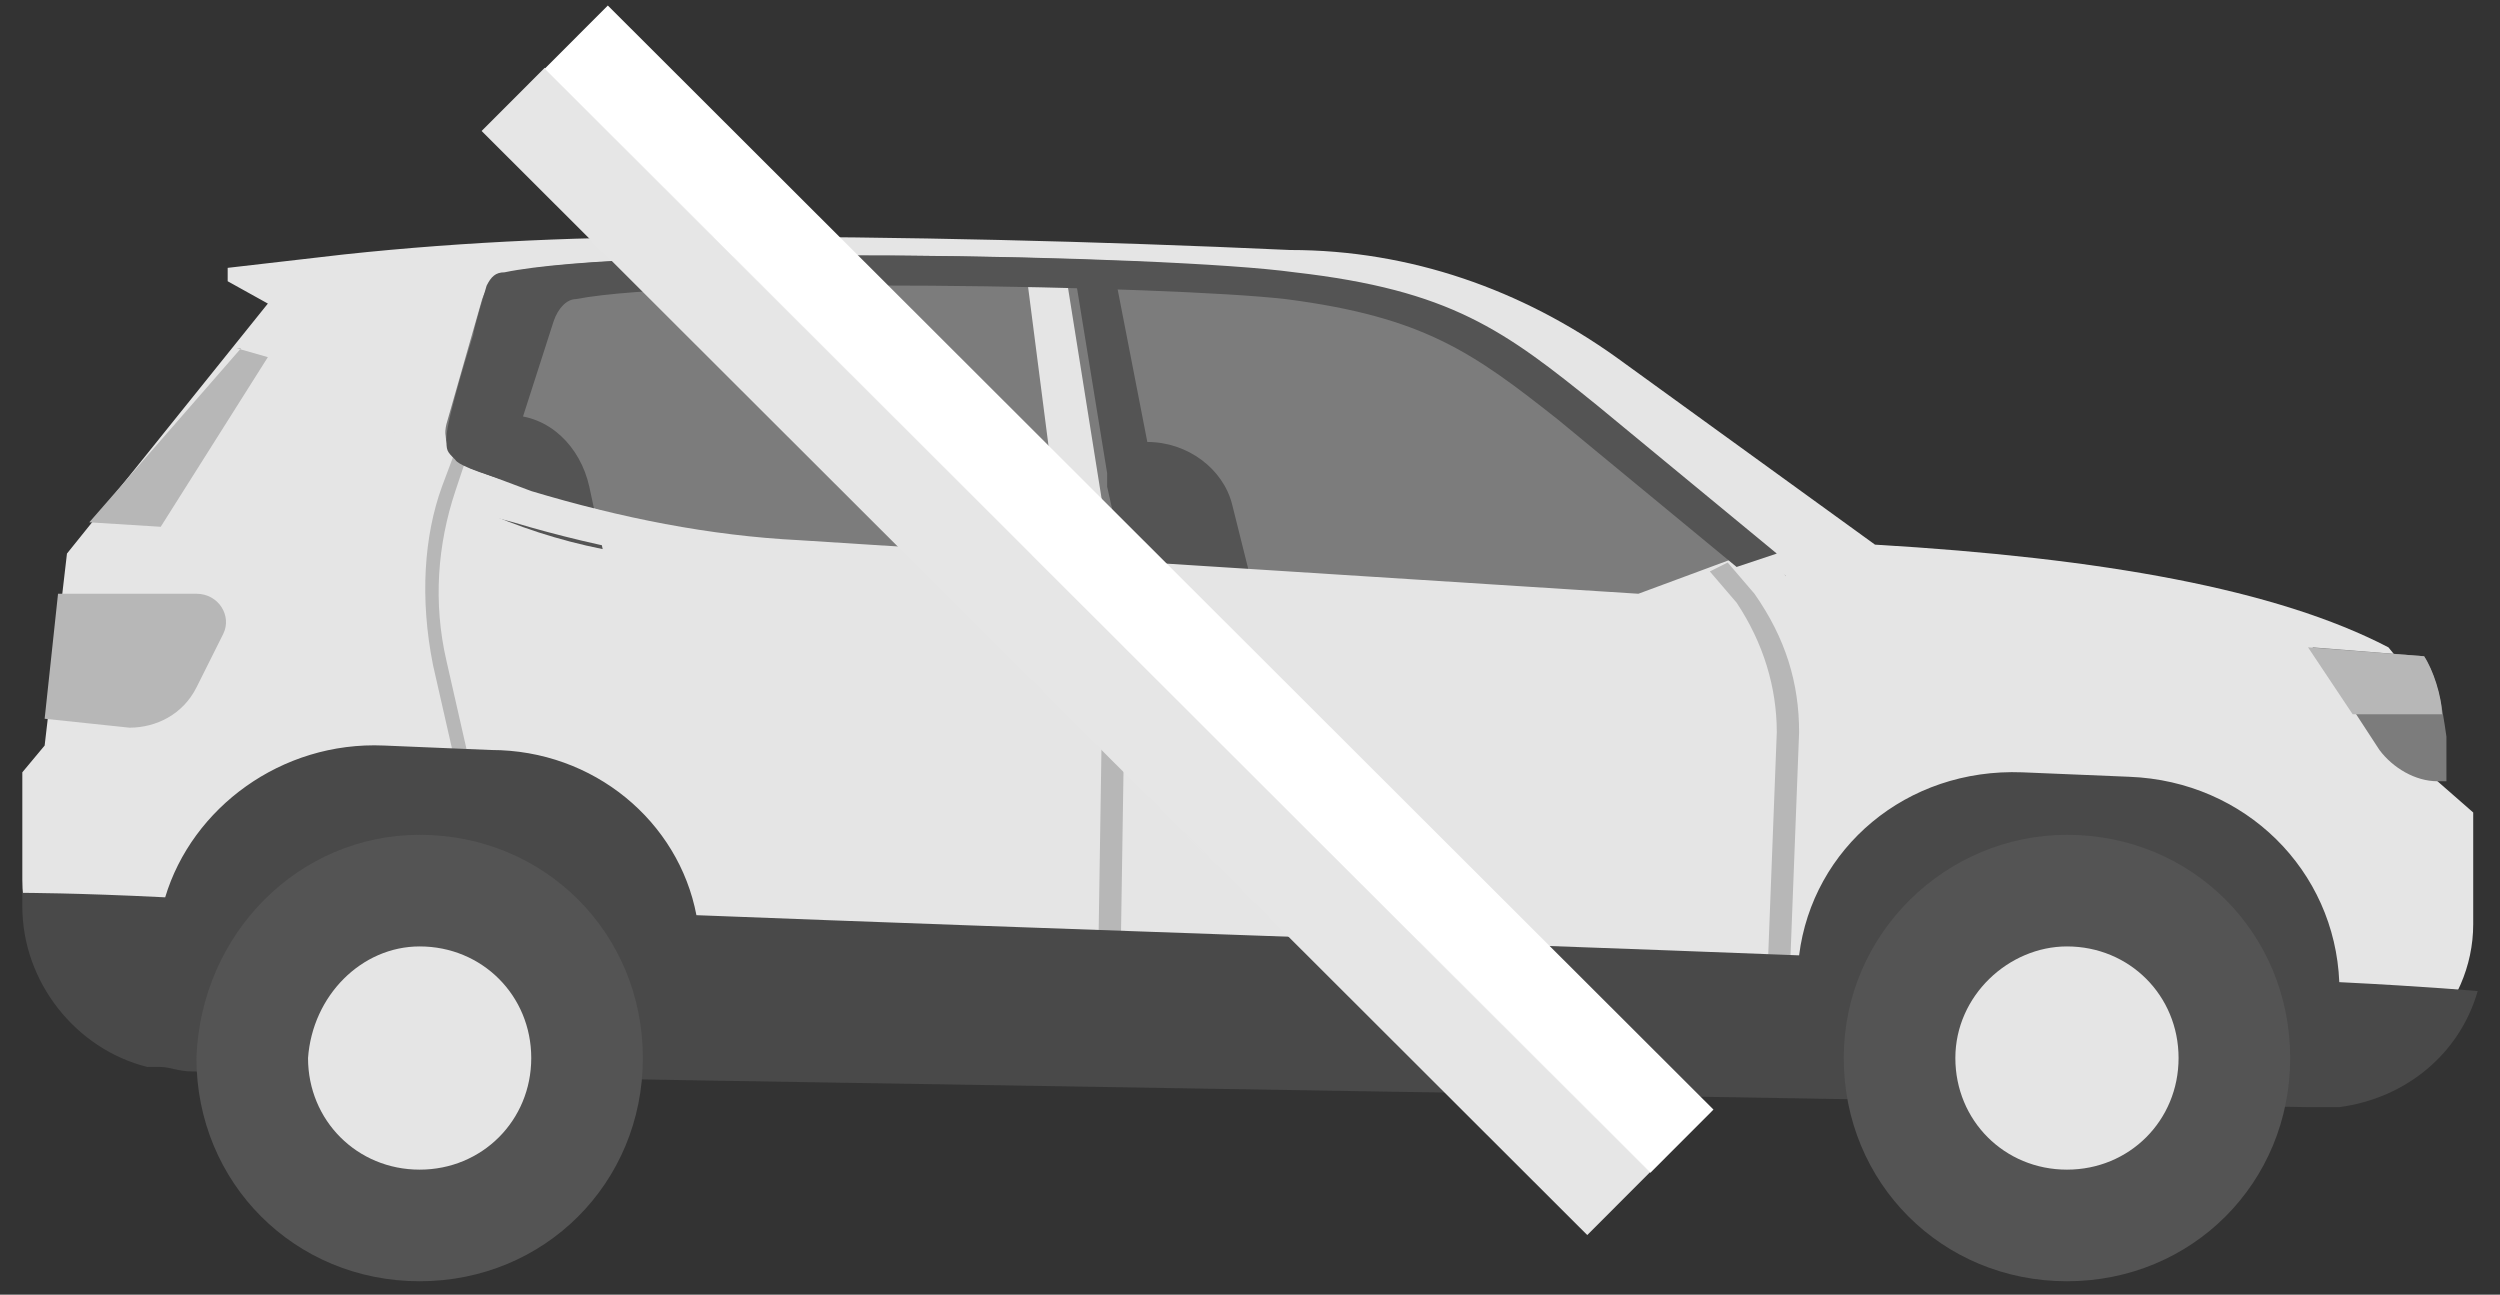 <?xml version="1.0" encoding="UTF-8"?>
<svg width="56px" height="29px" viewBox="0 0 56 29" version="1.1" xmlns="http://www.w3.org/2000/svg" xmlns:xlink="http://www.w3.org/1999/xlink">
    <rect x="0" y="0" width="56" height="29" fill="#333333" stroke="none"/>
    <!-- Generator: Sketch 47.1 (45422) - http://www.bohemiancoding.com/sketch -->
    <title>SUV_Offline@1.5x</title>
    <desc>Created with Sketch.</desc>
    <defs></defs>
    <g id="01-Design:-Flow-and-UI" stroke="none" stroke-width="1" fill="none" fill-rule="evenodd">
        <g id="01.02-(Low-Severity-DTC,-Low-Battery)-Copy-3" transform="translate(-17, -960)">
            <g id="SUV_Offline" transform="translate(17, 960)">
                <g id="Layer_1">
                    <g id="Group">
                        <path d="M0.5,17.3 L0.5,19.7 C0.5,21.8 2.2,23.5 4.3,23.5 L51.5,24.2 L51.8,24.2 C53.8,24.2 55.4,22.6 55.4,20.7 L55.4,18.2 L54.6,17.5 C54.5,16.2 54.1,15.2 53.5,14.5 C51,13.2 47.1,12.5 42,12.2 L36.2,8 C34.1,6.5 31.6,5.6 28.9,5.6 C24.5,5.4 20.2,5.3 16,5.3 C13.2,5.3 10.5,5.4 7.7,5.7 L5.1,6 L5.1,6.3 L6,6.8 L1.5,12.4 L1,16.7 L0.5,17.3 Z M10.8,9.1 L11.5,6.8 C11.6,6.6 11.8,6.4 12,6.3 C14.7,5.8 25.8,6 28.5,6.3 C31.7,6.7 32.9,7.3 34.8,8.7 L39,12 L37.5,12.5 L18.6,11.3 C16.6,11.2 14.6,10.8 12.7,10.2 L11.1,9.7 C10.9,9.8 10.7,9.4 10.8,9.1 Z" id="Shape" fill="#E5E5E5"></path>
                        <path d="M10,9.5 L10.8,6.7 C10.9,6.4 11.1,6.2 11.4,6.1 C14.3,5.5 25.8,5.7 28.6,6.1 C32,6.5 33.5,7.6 35.6,9.3 L40,12.9 L38.1,13.7 L18.3,12.3 C16.2,12.2 14.1,11.7 12.1,11 L10.5,10.4 C10.1,10.3 9.9,9.9 10,9.5" id="Shape" fill="#7C7C7C"></path>
                        <path d="M28,13.2 L28,12.9 L27.6,11.3 C27.4,10.5 26.6,9.9 25.7,9.9 L25.7,9.9 L25,6.3 L24.1,6.3 L24.8,10.6 L24.8,10.9 L25,11.8 L25,11.9 L25,11.9 L25.3,13.2 L28,13.2 Z" id="Shape" fill="#545454"></path>
                        <path d="M10.7,11.4 C11.6,11.8 12.5,12.1 13.5,12.3 L13.2,10.9 C13,10 12.3,9.3 11.4,9.3 L11.3,9.3 C10.8,9.3 10.4,9.8 10.5,10.4 L10.7,11.4 Z" id="Shape" fill="#545454"></path>
                        <polygon id="Shape" fill="#B7B7B7" points="5.4 7.8 5.3 7.8 6 8 3.6 11.8 2 11.7"></polygon>
                        <path d="M54.3,14.7 C54.6,15.2 54.7,15.8 54.8,16.5 L54.8,17.5 L54.6,17.5 C54.1,17.5 53.6,17.2 53.3,16.8 L51.8,14.5 L54.3,14.7 Z" id="Shape" fill="#7C7C7C"></path>
                        <path d="M54.7,16 C54.7,15.6 54.5,15 54.3,14.7 L51.7,14.5 L52.7,16 L54.7,16 Z" id="Shape" fill="#B7B7B7"></path>
                        <path d="M1,16.1 L1.3,13.3 L4.4,13.3 C4.9,13.3 5.2,13.8 5,14.2 L4.4,15.4 C4.1,16 3.5,16.3 2.9,16.3 L1,16.1 Z" id="Shape" fill="#B7B7B7"></path>
                        <polygon id="Shape" fill="#E5E5E5" points="23.9 6.3 23 6.2 23.9 13.2 25 13.2"></polygon>
                        <path d="M10,9.2 C9.9,9.6 10,10.3 10.3,10.4 L11.9,11 C13.9,11.6 15.9,12 17.9,12.1 L36.7,13.3 L39.4,12.3 C41.4,13.7 38.5,14.7 37.4,14 L17.8,12.8 C15.7,12.7 13.5,12.3 11.5,11.7 L10,11.3 C9.6,11.2 9.2,10.9 9,10.5 C8.8,10.1 8.8,9.7 8.9,9.3 L10,9.2 Z" id="Shape" fill="#E5E5E5"></path>
                        <path d="M24.6,21.5 L24.7,15 C24.7,14.4 24.6,13.8 24.4,13.2 L24.2,12.6 L24.7,12.7 L24.9,13.2 C25.1,13.8 25.2,14.5 25.2,15.1 L25.1,21.6 L24.6,21.5 Z" id="Shape" fill="#B7B7B7"></path>
                        <path d="M10.2,17.1 L9.7,14.9 C9.4,13.4 9.5,12 9.9,10.9 L10.2,10.1 L10.4,10.4 L10.2,11 C9.8,12.2 9.7,13.5 10,14.8 L10.5,17 L10.2,17.1 Z" id="Shape" fill="#B7B7B7"></path>
                        <path d="M10,9.8 C10,9.4 10.6,7.5 10.6,7.5 C10.6,7.4 10.9,6.4 10.9,6.4 C11,6.2 11.1,6.1 11.3,6.1 C14.2,5.5 26.1,5.7 29,6.1 C32.5,6.5 33.7,7.4 35.8,9.1 L39.8,12.4 L38.9,12.7 L34.9,9.4 C33,7.9 31.9,7.1 28.8,6.7 C26.2,6.4 15.5,6.2 12.9,6.7 C12.7,6.7 12.5,6.9 12.4,7.2 L11.5,10 C11.4,10.4 11.5,10.8 11.8,10.9 C11.8,10.9 10.3,10.5 10.2,10.3 C10,10.1 10,10.1 10,9.8 Z" id="Shape" fill="#545454"></path>
                        <path d="M40.1,21.6 L39.6,21.6 L39.8,16.4 C39.8,15.4 39.5,14.4 38.9,13.5 L38.3,12.8 L38.7,12.6 L39.3,13.3 C40,14.3 40.3,15.3 40.3,16.4 L40.1,21.6 Z" id="Shape" fill="#B7B7B7"></path>
                        <path d="M55.5,22.2 C55.5,22.2 54.4,22.1 52.4,22 C52.3,19.5 50.3,17.5 47.7,17.4 L45.3,17.3 C42.7,17.2 40.6,19 40.3,21.4 C32.6,21.1 23.3,20.8 15.6,20.5 C15.2,18.4 13.3,16.8 11,16.8 L8.6,16.7 C6.3,16.6 4.3,18.1 3.7,20.1 C1.7,20 0.5,20 0.5,20 L0.5,20.3 C0.5,22 1.7,23.5 3.3,23.9 L3.3,23.9 L3.4,23.9 L3.6,23.9 C3.8,23.9 4,24 4.3,24 L15.6,24.2 L15.6,24.2 L40.1,24.6 L40.1,24.6 L51.7,24.8 L51.9,24.8 L52,24.8 L52,24.8 L52.4,24.8 L52.4,24.8 C53.9,24.6 55.1,23.6 55.5,22.2 Z" id="Shape" fill="#494949"></path>
                        <g transform="translate(4, 18)" id="Shape">
                            <path d="M0.4,5.7 C0.4,8.5 2.6,10.7 5.4,10.7 C8.2,10.7 10.4,8.5 10.4,5.7 C10.4,2.9 8.2,0.7 5.4,0.7 C2.7,0.7 0.5,2.9 0.4,5.7" fill="#545454"></path>
                            <path d="M2.9,5.7 C2.9,7.1 4,8.2 5.4,8.2 C6.8,8.2 7.9,7.1 7.9,5.7 C7.9,4.3 6.8,3.2 5.4,3.2 C4.1,3.2 3,4.3 2.9,5.7" fill="#E5E5E5"></path>
                        </g>
                        <g transform="translate(41, 18)" id="Shape">
                            <path d="M0.3,5.7 C0.3,8.5 2.5,10.7 5.3,10.7 C8.1,10.7 10.3,8.5 10.3,5.7 C10.3,2.9 8.1,0.7 5.3,0.7 C2.6,0.7 0.3,2.9 0.3,5.7" fill="#545454"></path>
                            <path d="M2.8,5.7 C2.8,7.1 3.9,8.2 5.3,8.2 C6.7,8.2 7.8,7.1 7.8,5.7 C7.8,4.3 6.7,3.2 5.3,3.2 C4,3.2 2.8,4.3 2.8,5.7" fill="#E5E5E5"></path>
                        </g>
                        <rect id="Rectangle-path" fill="#E6E6E6" transform="translate(23.878, 14.592) rotate(-45.041) translate(-23.878, -14.592) " x="22.878" y="-2.908" width="2" height="35"></rect>
                        <rect id="Rectangle-path" fill="#FFFFFF" transform="translate(25.292, 13.197) rotate(-45.041) translate(-25.292, -13.197) " x="24.292" y="-4.303" width="2" height="35"></rect>
                    </g>
                </g>
            </g>
        </g>
    </g>
</svg>